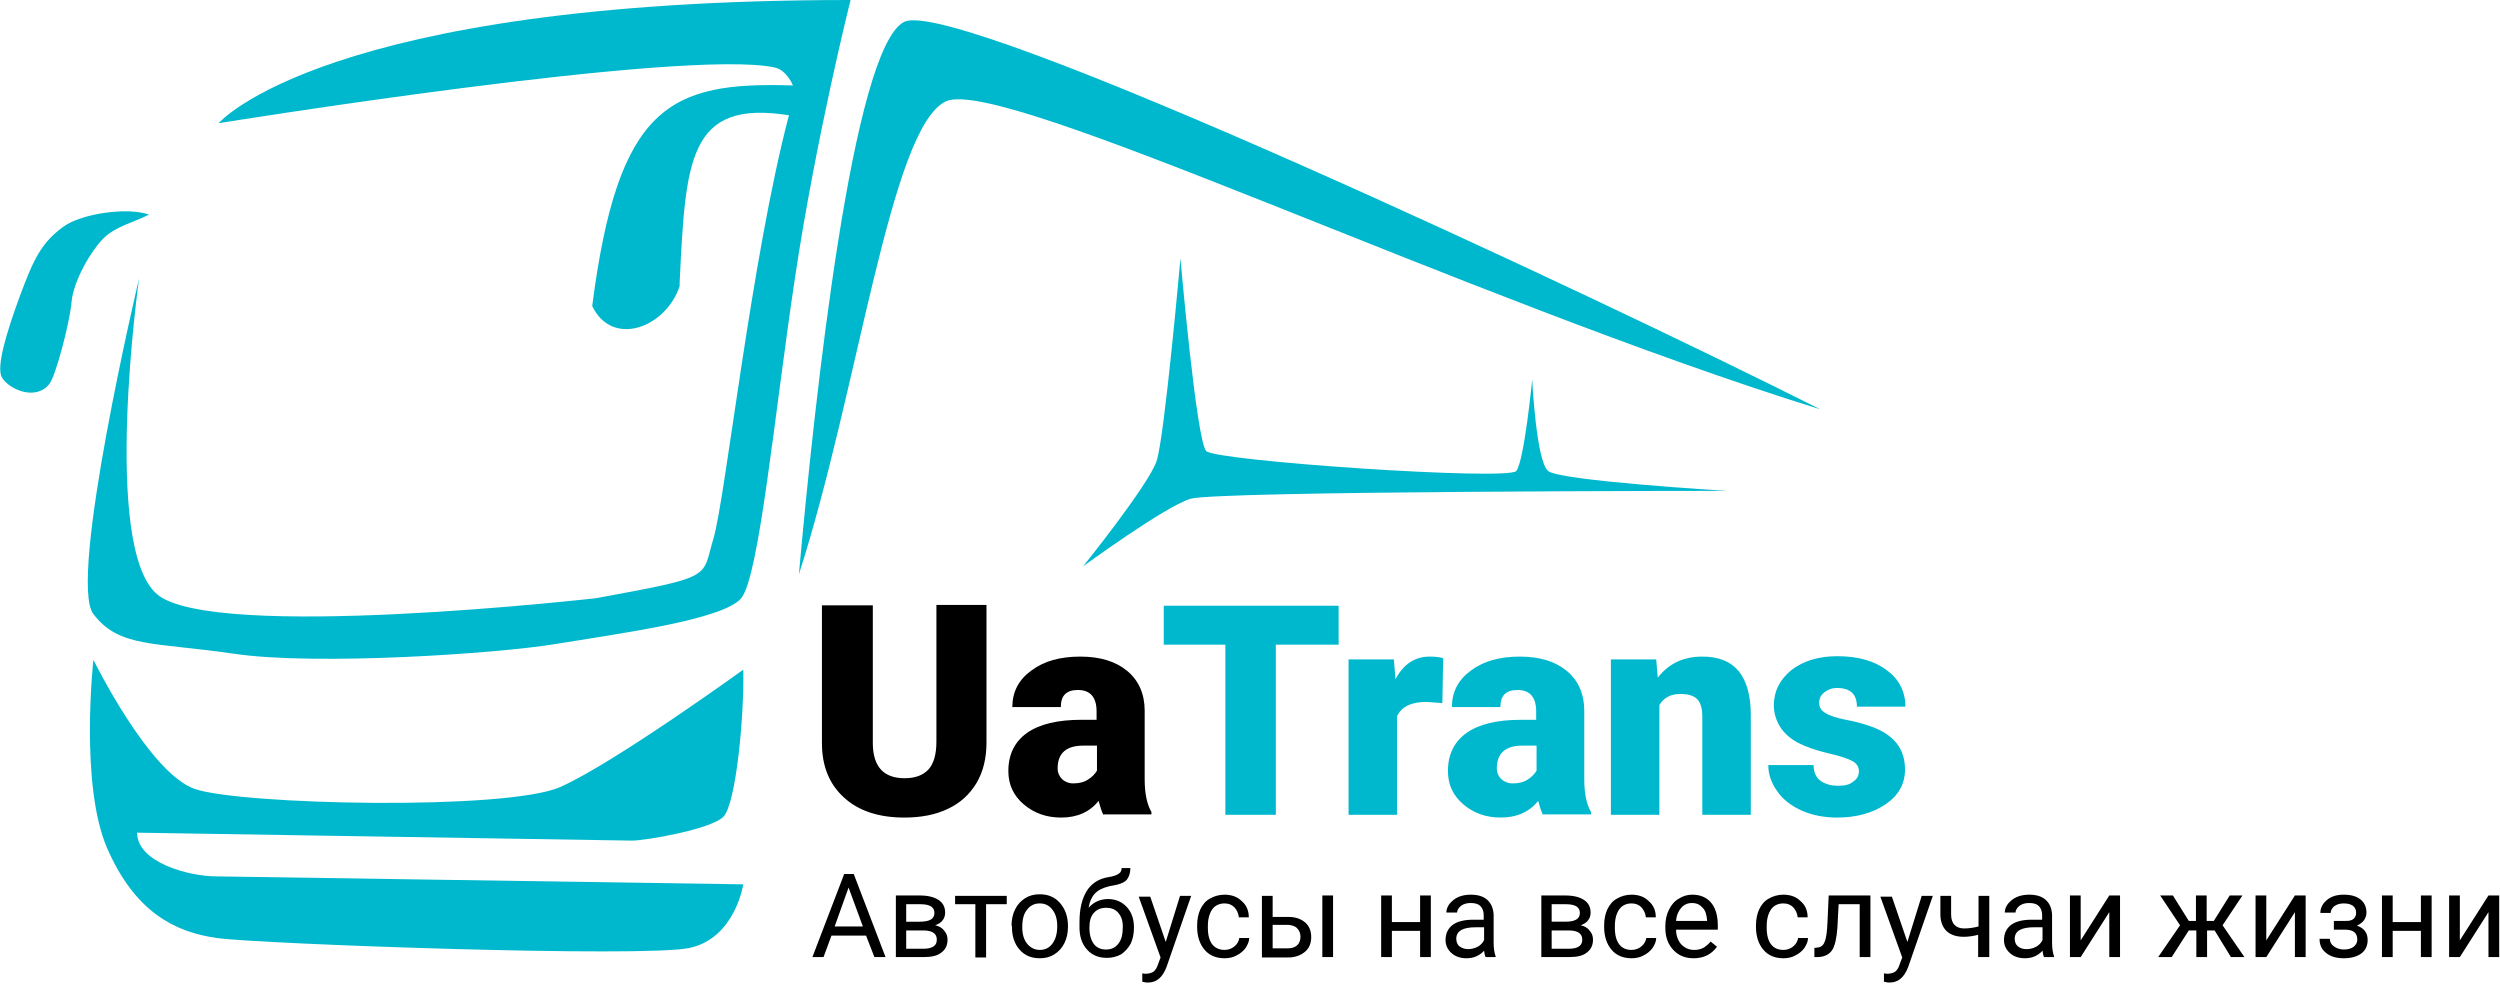 <svg version="1.1" id="Шар_1" xmlns="http://www.w3.org/2000/svg" x="0" y="0" viewBox="0 0 629 248" xml:space="preserve"><style>.st0{fill:#00b8cd}</style><path class="st0" d="M299.5 125.5c-6.5 2-27 17-27 17S289 122 291 116s6-51 6-51 4 46 6.5 48.5 76 7.5 78 5 4-23 4-23 1 20.5 4 23 45 5 45 5-128.5 0-135 2zm-100-104S198 17.7 195 17C172.5 12 55 31 55 31S81.5 0 214 0c0 0-8.7 34.6-14 70-5.2 34.7-9 75-13.5 80.5s-31.5 9-46.5 11.5-60.5 5.5-81 2.5-29-1.5-35.5-10S35 70 35 70s-9.5 67.5 4.5 79.5 110.5 1 110.5 1c30-5.5 26.5-5 29.5-15S189 65 198.5 29c-25.3-4-26 11.2-27.5 42.1v.9c-3.5 10.5-17 15.5-22 5 6.5-50.5 19.5-56.5 50.5-55.5z"/><path class="st0" d="M458 103C401.5 74.5 240.5-1 227.5 5.5S205 100 201 144.5C216 98 224 32 238 25.5S368 75 458 103zM16 57c4.4-3.2 16-5 21.5-3-4 2-8.5 3-11.5 6s-7.5 10.5-8 16-4 18.5-5.5 20.5C9.1 101 2.3 98 .5 95-1 92.5 1.5 84 5 74.5S10.5 61 16 57zm157.5 181.5c-11.5 2.5-108.5-1-119-2.5S34 229.5 27 213.5 23.5 166 23.5 166s14 28.5 25.5 32.5 78.5 5.5 92-.5 46-29.5 46-29.5c.3 11.2-1.8 33.8-5 37s-19.7 6-23 6l-124.5-2c0 7.5 13 11 20 11l132.5 2s-2 13.5-13.5 16zm163.3-76.3H321V205h-12.7v-42.8h-15.5v-9.8h44v9.8zm26.1 14.7l-4-.3c-3.8 0-6.3 1.2-7.4 3.6V205h-12.2v-39.1h11.4l.4 5c2-3.8 4.9-5.7 8.6-5.7 1.3 0 2.4.1 3.4.4l-.2 11.3zm25.3 28.1c-.4-.8-.8-2-1.2-3.5-2.2 2.8-5.4 4.2-9.4 4.2-3.7 0-6.8-1.1-9.4-3.3-2.6-2.2-3.9-5-3.9-8.4 0-4.2 1.6-7.4 4.7-9.6 3.1-2.2 7.7-3.3 13.7-3.3h3.8V179c0-3.6-1.6-5.4-4.7-5.4-2.9 0-4.3 1.4-4.3 4.3h-12.2c0-3.8 1.6-6.9 4.8-9.2 3.2-2.4 7.3-3.5 12.3-3.5 5 0 8.9 1.2 11.8 3.6 2.9 2.4 4.4 5.8 4.4 10v17.3c0 3.6.6 6.3 1.7 8.2v.6h-12.1zm-7.6-7.9c1.5 0 2.8-.3 3.8-1 1-.6 1.7-1.4 2.2-2.2v-6.3H383c-4.2 0-6.4 1.9-6.4 5.7 0 1.1.4 2 1.1 2.7.8.7 1.7 1.1 2.9 1.1zm36.1-31.2l.4 4.6c2.7-3.5 6.4-5.3 11.2-5.3 4.1 0 7.1 1.2 9.1 3.6 2 2.4 3.1 6.1 3.1 11V205h-12.2v-24.7c0-2-.4-3.4-1.2-4.3-.8-.9-2.2-1.4-4.3-1.4-2.4 0-4.2.9-5.3 2.8V205h-12.2v-39.1h11.4zm51 28.1c0-1-.5-1.9-1.6-2.5-1.1-.6-3.1-1.3-6.2-2-3-.7-5.5-1.6-7.5-2.6-2-1.1-3.5-2.4-4.5-4s-1.6-3.4-1.6-5.4c0-3.6 1.5-6.5 4.4-8.9 3-2.3 6.8-3.5 11.6-3.5 5.2 0 9.3 1.2 12.4 3.5 3.1 2.3 4.7 5.4 4.7 9.2h-12.2c0-3.1-1.6-4.7-5-4.7-1.3 0-2.3.4-3.2 1.1-.9.7-1.3 1.6-1.3 2.6 0 1.1.5 2 1.6 2.6 1.1.7 2.7 1.2 5.1 1.7 2.3.4 4.4 1 6.1 1.6 5.9 2 8.8 5.6 8.8 10.9 0 3.6-1.6 6.5-4.8 8.7-3.2 2.2-7.3 3.4-12.3 3.4-3.3 0-6.3-.6-9-1.8-2.6-1.2-4.7-2.8-6.1-4.9-1.5-2.1-2.2-4.3-2.2-6.5h11.4c0 1.8.6 3.1 1.8 4 1.2.8 2.6 1.2 4.4 1.2 1.7 0 2.9-.3 3.7-1 1.1-.7 1.5-1.6 1.5-2.7z"/><path d="M248.2 152.4v34.4c0 3.9-.8 7.3-2.5 10.2-1.7 2.8-4 5-7.2 6.5-3.1 1.5-6.8 2.2-11 2.2-6.4 0-11.5-1.7-15.1-5-3.7-3.3-5.6-7.9-5.6-13.7v-34.7h12.8v34.9c.1 5.8 2.8 8.6 8 8.6 2.6 0 4.6-.7 6-2.2 1.3-1.4 2-3.8 2-7v-34.4h12.6zm29.4 52.6c-.4-.8-.8-2-1.2-3.5-2.2 2.8-5.4 4.2-9.4 4.2-3.7 0-6.8-1.1-9.4-3.3-2.6-2.2-3.9-5-3.9-8.4 0-4.2 1.6-7.4 4.7-9.6 3.1-2.2 7.7-3.3 13.7-3.3h3.8V179c0-3.6-1.6-5.4-4.7-5.4-2.9 0-4.3 1.4-4.3 4.3h-12.2c0-3.8 1.6-6.9 4.8-9.2 3.2-2.4 7.3-3.5 12.3-3.5 5 0 8.9 1.2 11.8 3.6 2.9 2.4 4.4 5.8 4.4 10v17.3c0 3.6.6 6.3 1.7 8.2v.6h-12.1zm-7.6-7.9c1.5 0 2.8-.3 3.8-1 1-.6 1.7-1.4 2.2-2.2v-6.3h-3.5c-4.2 0-6.4 1.9-6.4 5.7 0 1.1.4 2 1.1 2.7.7.7 1.7 1.1 2.8 1.1zm-52.1 38.3h-8.7l-2 5.4h-2.8l8-20.9h2.4l8 20.9H220l-2.1-5.4zm-7.9-2.3h7.1l-3.6-9.8-3.5 9.8zm15.4 7.7v-15.5h6c2.1 0 3.6.4 4.7 1.1 1.1.7 1.7 1.8 1.7 3.2 0 .7-.2 1.4-.6 1.9-.4.6-1.1 1-1.9 1.3.9.2 1.7.6 2.2 1.3.6.6.9 1.4.9 2.3 0 1.4-.5 2.5-1.6 3.3-1 .8-2.5 1.1-4.4 1.1h-7zm2.6-6.8v4.7h4.4c1.1 0 1.9-.2 2.5-.6.6-.4.8-1 .8-1.7 0-1.5-1.1-2.3-3.4-2.3H228zm0-2.1h3.4c2.5 0 3.7-.7 3.7-2.2 0-1.5-1.2-2.2-3.5-2.2H228v4.4zm25.3-4.4h-5.2v13.4h-2.7v-13.4h-5.1v-2.1h13v2.1zm1.2 5.4c0-1.5.3-2.9.9-4.1.6-1.2 1.4-2.1 2.5-2.8 1.1-.7 2.3-1 3.7-1 2.1 0 3.8.7 5.1 2.2 1.3 1.5 2 3.4 2 5.8v.2c0 1.5-.3 2.9-.9 4.1-.6 1.2-1.4 2.1-2.5 2.8-1.1.7-2.3 1-3.7 1-2.1 0-3.8-.7-5.1-2.2-1.3-1.5-1.9-3.4-1.9-5.8v-.2zm2.7.4c0 1.7.4 3.1 1.2 4.1.8 1 1.9 1.6 3.2 1.6 1.3 0 2.4-.5 3.2-1.6.8-1.1 1.2-2.5 1.2-4.4 0-1.7-.4-3.1-1.2-4.1-.8-1.1-1.9-1.6-3.2-1.6-1.3 0-2.4.5-3.2 1.6-.8.9-1.2 2.4-1.2 4.4zm21.6-7.1c1.9 0 3.5.7 4.7 2 1.2 1.3 1.8 3 1.8 5.1v.2c0 1.5-.3 2.8-.8 3.9-.6 1.1-1.4 2-2.4 2.7-1.1.6-2.3.9-3.6.9-2.1 0-3.8-.7-5-2.1-1.3-1.4-1.9-3.3-1.9-5.6V232c0-3.3.6-5.8 1.8-7.8 1.2-1.9 3-3.1 5.4-3.5 1.3-.2 2.2-.5 2.7-.9.5-.3.7-.8.7-1.4h2.2c0 1.2-.3 2.1-.8 2.8-.5.7-1.4 1.1-2.6 1.4l-2 .4c-1.6.4-2.8 1-3.6 1.9-.8.9-1.3 2.1-1.5 3.5 1.2-1.4 2.9-2.2 4.9-2.2zm-.5 2.2c-1.3 0-2.3.4-3.1 1.3-.8.9-1.1 2.1-1.1 3.6v.2c0 1.7.4 3 1.1 4 .8 1 1.8 1.4 3.1 1.4s2.4-.5 3.1-1.5c.8-1 1.1-2.4 1.1-4.3 0-1.5-.4-2.6-1.2-3.5-.7-.8-1.7-1.2-3-1.2zm15 8.6l3.6-11.6h2.8l-6.2 17.9c-1 2.6-2.5 3.9-4.6 3.9h-.5l-1-.2v-2.1l.7.1c.9 0 1.6-.2 2.1-.5.5-.4.9-1 1.2-2l.6-1.6-5.5-15.3h2.9l3.9 11.4zm14.8 2c.9 0 1.8-.3 2.5-.9.7-.6 1.1-1.3 1.2-2.1h2.5c0 .9-.4 1.7-.9 2.5-.6.8-1.3 1.4-2.3 1.9-.9.5-1.9.7-3 .7-2.1 0-3.8-.7-5-2.1-1.2-1.4-1.9-3.3-1.9-5.8v-.4c0-1.5.3-2.9.8-4 .6-1.2 1.3-2.1 2.4-2.7 1-.6 2.3-1 3.7-1 1.7 0 3.2.5 4.3 1.6 1.2 1 1.8 2.4 1.8 4.1h-2.5c-.1-1-.5-1.8-1.1-2.5-.7-.7-1.5-1-2.5-1-1.3 0-2.4.5-3.1 1.5-.7 1-1.1 2.4-1.1 4.2v.5c0 1.8.4 3.2 1.1 4.1.7.9 1.8 1.4 3.1 1.4zm12.1-8.3h4c1.8 0 3.1.5 4.2 1.4 1 .9 1.5 2.1 1.5 3.7 0 1.5-.5 2.8-1.6 3.7-1.1.9-2.5 1.4-4.2 1.4h-6.6v-15.5h2.7v5.3zm15.2 10.1h-2.7v-15.5h2.7v15.5zm-15.2-8v5.8h3.9c1 0 1.8-.3 2.3-.8.5-.5.8-1.2.8-2.1 0-.9-.3-1.6-.8-2.1-.5-.6-1.3-.8-2.2-.9h-4zm39.8 8h-2.7v-6.6h-7.1v6.6h-2.7v-15.5h2.7v6.7h7.1v-6.7h2.7v15.5zm13.8 0c-.2-.3-.3-.8-.4-1.6-1.2 1.3-2.7 1.9-4.4 1.9-1.5 0-2.8-.4-3.8-1.3s-1.5-2-1.5-3.3c0-1.6.6-2.9 1.8-3.8 1.2-.9 3-1.3 5.2-1.3h2.6v-1.2c0-.9-.3-1.7-.8-2.2-.6-.6-1.4-.8-2.5-.8-.9 0-1.7.2-2.4.7-.6.5-1 1.1-1 1.7h-2.7c0-.8.3-1.5.8-2.2.6-.7 1.3-1.3 2.2-1.7.9-.4 2-.6 3.1-.6 1.8 0 3.2.4 4.2 1.3s1.5 2.1 1.6 3.7v7.1c0 1.4.2 2.6.5 3.4v.2h-2.5zm-4.4-2c.8 0 1.6-.2 2.4-.6.7-.4 1.3-1 1.6-1.7v-3.2h-2.1c-3.2 0-4.9.9-4.9 2.9 0 .8.3 1.5.8 1.9.7.5 1.4.7 2.2.7zm18.4 2v-15.5h6c2.1 0 3.6.4 4.7 1.1 1.1.7 1.7 1.8 1.7 3.2 0 .7-.2 1.4-.6 1.9-.4.6-1.1 1-1.9 1.3.9.2 1.7.6 2.2 1.3.6.6.9 1.4.9 2.3 0 1.4-.5 2.5-1.6 3.3-1 .8-2.5 1.1-4.4 1.1h-7zm2.6-6.8v4.7h4.4c1.1 0 1.9-.2 2.5-.6.6-.4.8-1 .8-1.7 0-1.5-1.1-2.3-3.4-2.3h-4.3zm0-2.1h3.4c2.5 0 3.7-.7 3.7-2.2 0-1.5-1.2-2.2-3.5-2.2h-3.6v4.4zm20.1 7.1c.9 0 1.8-.3 2.5-.9s1.1-1.3 1.2-2.1h2.5c0 .9-.4 1.7-.9 2.5-.6.8-1.3 1.4-2.3 1.9-.9.5-1.9.7-3 .7-2.1 0-3.8-.7-5-2.1-1.2-1.4-1.9-3.3-1.9-5.8v-.4c0-1.5.3-2.9.8-4 .6-1.2 1.3-2.1 2.4-2.7 1-.6 2.3-1 3.7-1 1.7 0 3.2.5 4.3 1.6 1.2 1 1.8 2.4 1.8 4.1h-2.5c-.1-1-.5-1.8-1.1-2.5-.7-.7-1.5-1-2.5-1-1.3 0-2.4.5-3.1 1.5-.7 1-1.1 2.4-1.1 4.2v.5c0 1.8.4 3.2 1.1 4.1.7.9 1.7 1.4 3.1 1.4zm15.6 2.1c-2.1 0-3.8-.7-5.1-2.1-1.3-1.4-2-3.2-2-5.5v-.5c0-1.5.3-2.9.9-4.1.6-1.2 1.4-2.2 2.5-2.8 1.1-.7 2.2-1 3.4-1 2 0 3.6.7 4.7 2s1.7 3.2 1.7 5.7v1.1h-10.5c0 1.5.5 2.8 1.3 3.7.9.9 1.9 1.4 3.3 1.4.9 0 1.7-.2 2.4-.6.6-.4 1.2-.9 1.7-1.5l1.6 1.3c-1.4 1.9-3.3 2.9-5.9 2.9zm-.4-13.9c-1.1 0-2 .4-2.7 1.2-.7.8-1.2 1.9-1.3 3.3h7.8v-.2c-.1-1.3-.4-2.4-1.1-3.1-.7-.8-1.5-1.2-2.7-1.2zm23 11.8c.9 0 1.8-.3 2.5-.9s1.1-1.3 1.2-2.1h2.5c0 .9-.4 1.7-.9 2.5-.6.8-1.3 1.4-2.3 1.9-.9.5-1.9.7-3 .7-2.1 0-3.8-.7-5-2.1-1.2-1.4-1.9-3.3-1.9-5.8v-.4c0-1.5.3-2.9.8-4 .6-1.2 1.3-2.1 2.4-2.7 1-.6 2.3-1 3.7-1 1.7 0 3.2.5 4.3 1.6 1.2 1 1.8 2.4 1.8 4.1h-2.5c-.1-1-.5-1.8-1.1-2.5-.7-.7-1.5-1-2.5-1-1.3 0-2.4.5-3.1 1.5-.7 1-1.1 2.4-1.1 4.2v.5c0 1.8.4 3.2 1.1 4.1.7.9 1.7 1.4 3.1 1.4zm21.9-13.7v15.5h-2.7v-13.3h-5.3l-.3 5.8c-.2 2.7-.6 4.6-1.3 5.7-.7 1.1-1.9 1.7-3.4 1.8h-1.1v-2.3l.8-.1c.9-.1 1.5-.6 1.8-1.5.4-.9.6-2.6.7-5l.3-6.6h10.5zm9.3 11.7l3.6-11.6h2.8l-6.2 17.9c-1 2.6-2.5 3.9-4.6 3.9h-.5l-1-.2v-2.1l.7.1c.9 0 1.6-.2 2.1-.5.5-.4.9-1 1.2-2l.6-1.6-5.5-15.3h2.9l3.9 11.4zm20.5 3.8h-2.7v-5.6c-1.2.3-2.4.5-3.6.5-1.9 0-3.4-.5-4.4-1.5-1-1-1.5-2.4-1.5-4.2v-4.6h2.7v4.7c0 2.3 1.2 3.5 3.3 3.5 1.2 0 2.4-.2 3.6-.5v-7.7h2.7v15.4zm13.9 0c-.2-.3-.3-.8-.4-1.6-1.2 1.3-2.7 1.9-4.4 1.9-1.5 0-2.8-.4-3.8-1.3s-1.5-2-1.5-3.3c0-1.6.6-2.9 1.8-3.8 1.2-.9 3-1.3 5.2-1.3h2.6v-1.2c0-.9-.3-1.7-.8-2.2-.6-.6-1.4-.8-2.5-.8-.9 0-1.7.2-2.4.7-.6.5-1 1.1-1 1.7h-2.7c0-.8.3-1.5.8-2.2.6-.7 1.3-1.3 2.2-1.7.9-.4 2-.6 3.1-.6 1.8 0 3.2.4 4.2 1.3s1.5 2.1 1.6 3.7v7.1c0 1.4.2 2.6.5 3.4v.2h-2.5zm-4.4-2c.8 0 1.6-.2 2.4-.6.7-.4 1.3-1 1.6-1.7v-3.2h-2.1c-3.2 0-4.9.9-4.9 2.9 0 .8.3 1.5.8 1.9.6.5 1.3.7 2.2.7zm20.8-13.5h2.7v15.5h-2.7v-11.3l-7.2 11.3h-2.7v-15.5h2.7v11.3l7.2-11.3zm26.5 8.8h-1.9v6.7h-2.7v-6.7h-1.9l-4.3 6.7H543l5.5-8-5-7.5h3.2l4 6.4h1.8v-6.4h2.7v6.4h1.8l4-6.4h3.2l-5 7.5 5.5 8h-3.4l-4.1-6.7zm20.2-8.8h2.7v15.5h-2.7v-11.3l-7.2 11.3h-2.7v-15.5h2.7v11.3l7.2-11.3zm15.4 4.3c0-.7-.3-1.3-.8-1.7-.6-.4-1.3-.6-2.3-.6-.9 0-1.7.2-2.4.7-.6.5-.9 1.1-.9 1.7h-2.6c0-1.3.6-2.4 1.7-3.3 1.1-.9 2.5-1.3 4.2-1.3 1.8 0 3.2.4 4.2 1.2 1 .8 1.5 1.9 1.5 3.3 0 .7-.2 1.3-.6 1.9-.4.6-1 1-1.8 1.4 1.8.6 2.7 1.8 2.7 3.6 0 1.4-.5 2.6-1.6 3.4-1.1.8-2.6 1.2-4.4 1.2-1.8 0-3.3-.4-4.4-1.3-1.2-.9-1.7-2.1-1.7-3.6h2.6c0 .8.3 1.4 1 1.9s1.5.8 2.5.8 1.8-.2 2.5-.7c.6-.5.9-1.1.9-1.8 0-.9-.3-1.5-.8-1.9-.5-.4-1.3-.6-2.4-.6h-2.7v-2.2h2.9c1.8.1 2.7-.7 2.7-2.1zm19 11.2h-2.7v-6.6H602v6.6h-2.7v-15.5h2.7v6.7h7.1v-6.7h2.7v15.5zm14.3-15.5h2.7v15.5h-2.7v-11.3l-7.2 11.3h-2.7v-15.5h2.7v11.3l7.2-11.3z"/></svg>